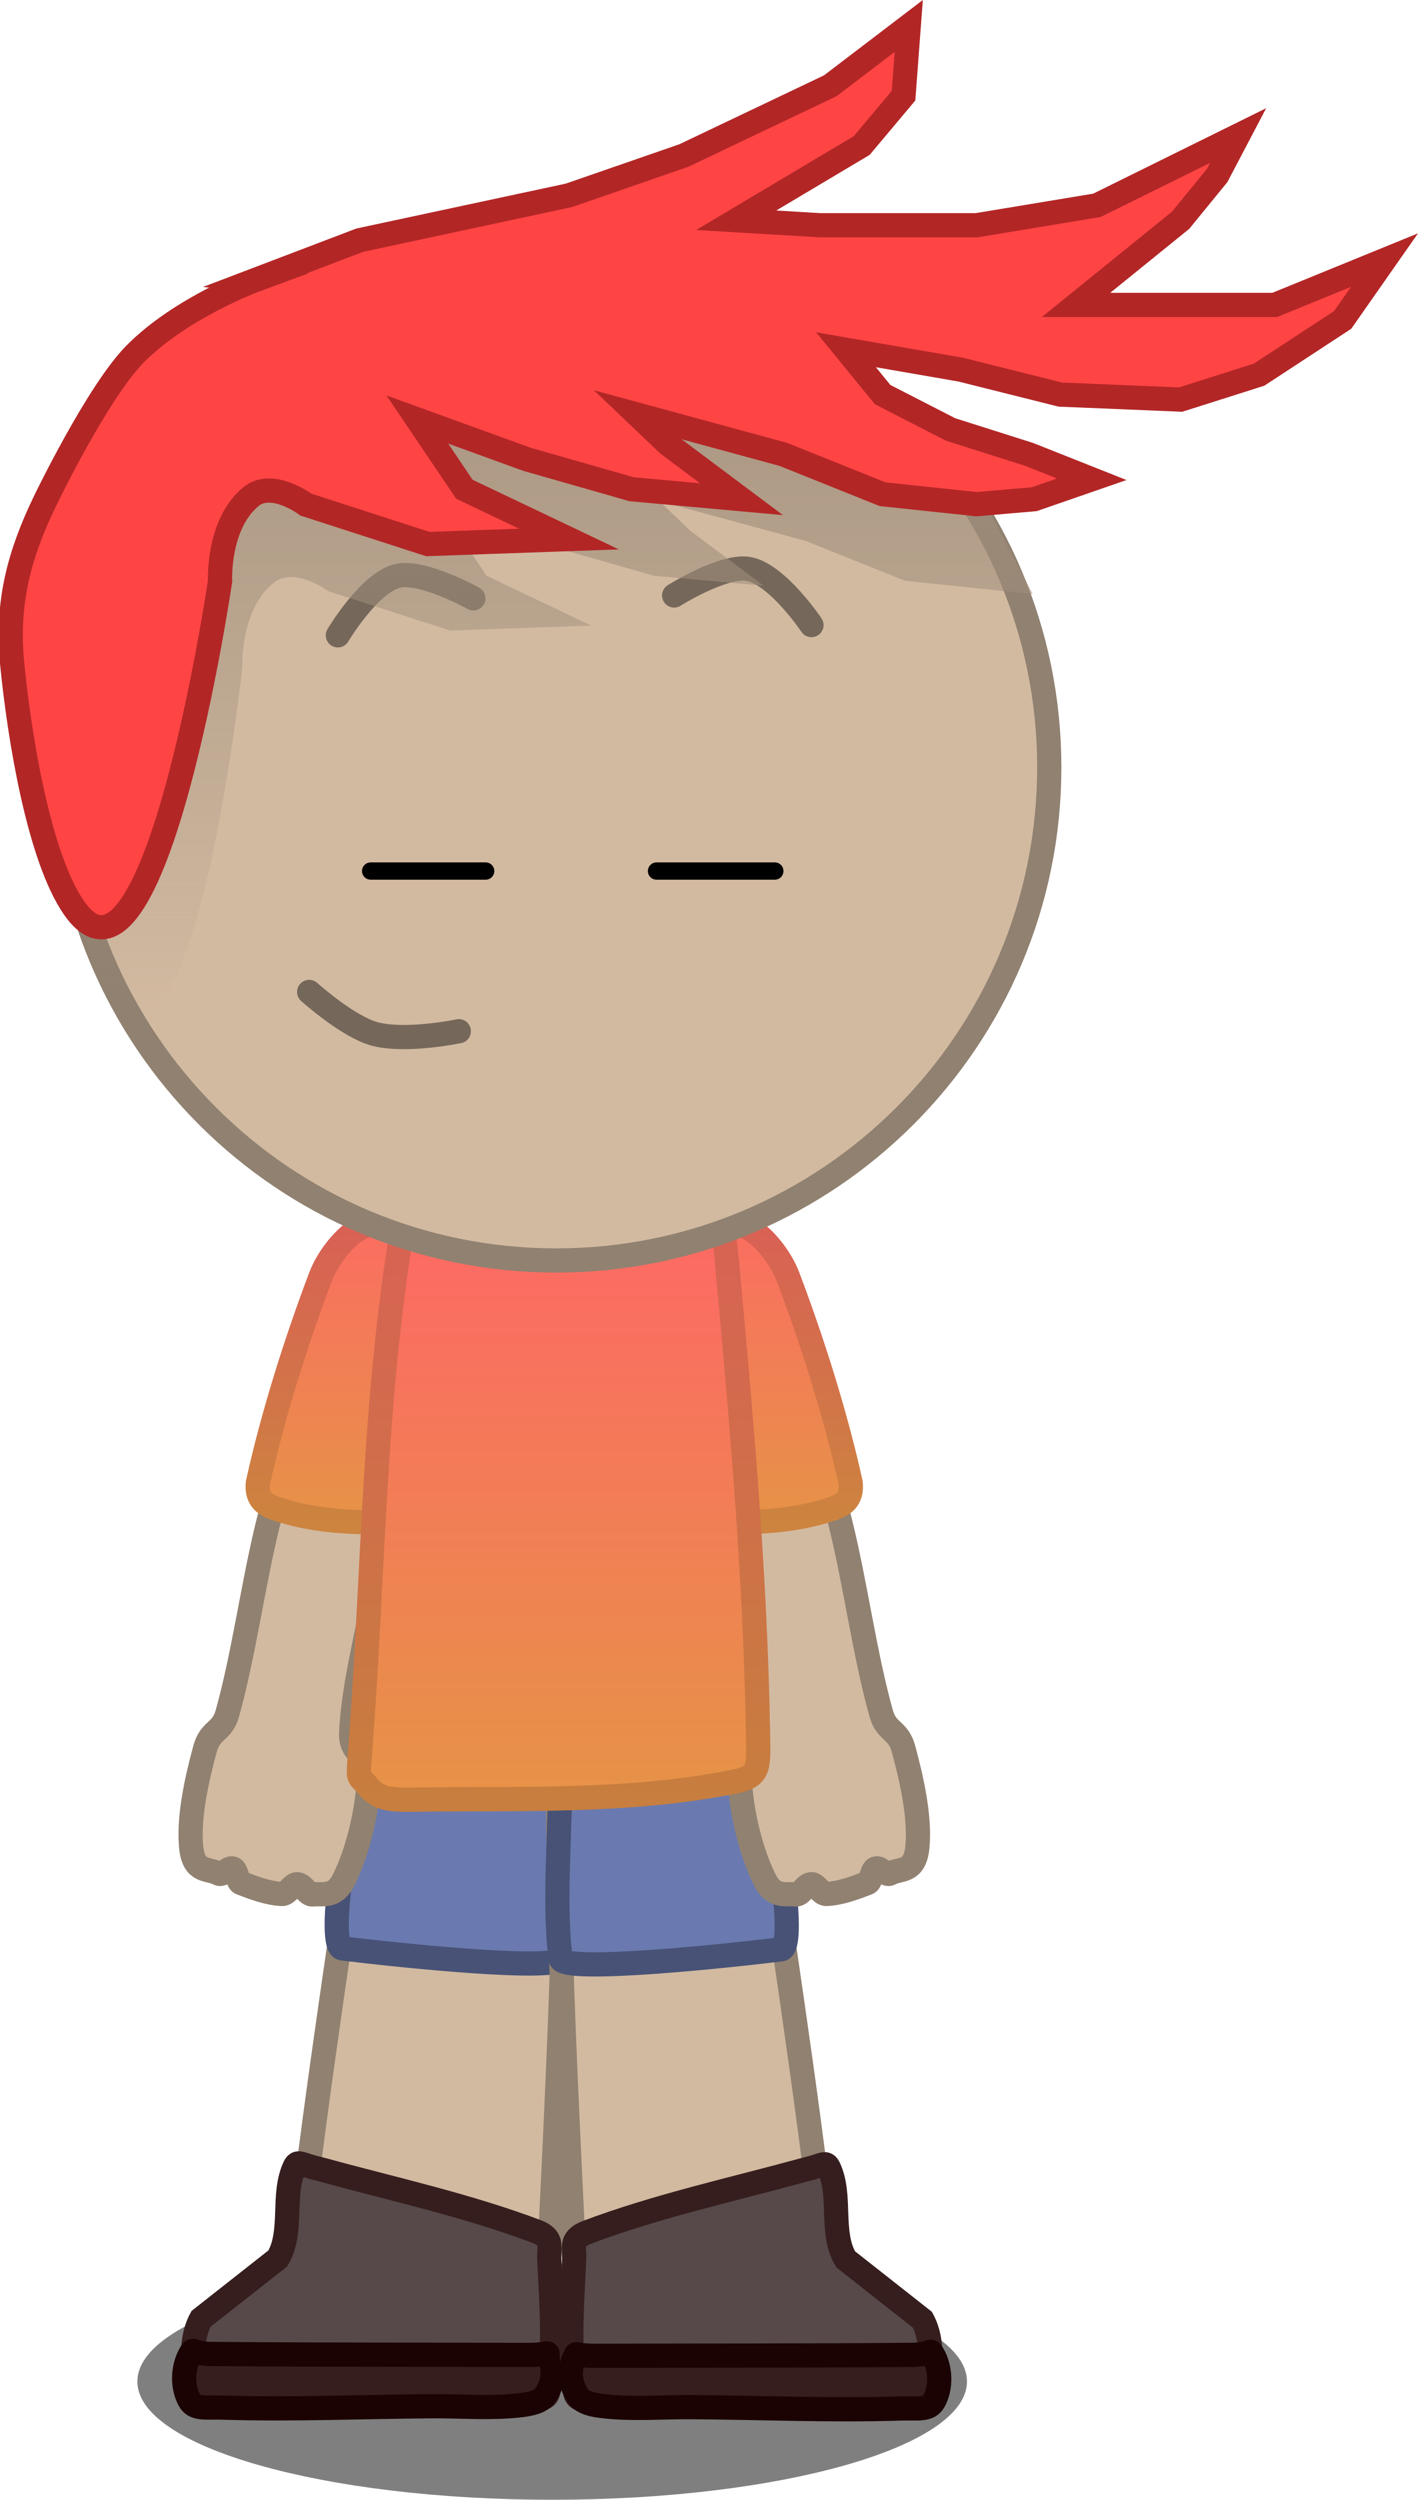 <svg version="1.1" xmlns="http://www.w3.org/2000/svg" xmlns:xlink="http://www.w3.org/1999/xlink" width="81.958" height="144.462" viewBox="0,0,81.958,144.462"><defs><linearGradient x1="227.989" y1="171.884" x2="227.989" y2="189.142" gradientUnits="userSpaceOnUse" id="color-1"><stop offset="0" stop-color="#fb6d61"/><stop offset="1" stop-color="#e69347"/></linearGradient><linearGradient x1="227.989" y1="171.884" x2="227.989" y2="189.142" gradientUnits="userSpaceOnUse" id="color-2"><stop offset="0" stop-color="#d96055"/><stop offset="1" stop-color="#cd843f"/></linearGradient><linearGradient x1="252.126" y1="171.884" x2="252.126" y2="189.142" gradientUnits="userSpaceOnUse" id="color-3"><stop offset="0" stop-color="#fb6d61"/><stop offset="1" stop-color="#e69347"/></linearGradient><linearGradient x1="252.126" y1="171.884" x2="252.126" y2="189.142" gradientUnits="userSpaceOnUse" id="color-4"><stop offset="0" stop-color="#d96055"/><stop offset="1" stop-color="#cd843f"/></linearGradient><linearGradient x1="240.305" y1="169.609" x2="240.305" y2="205.175" gradientUnits="userSpaceOnUse" id="color-5"><stop offset="0" stop-color="#ff6666"/><stop offset="1" stop-color="#e69347"/></linearGradient><linearGradient x1="240.305" y1="169.609" x2="240.305" y2="205.175" gradientUnits="userSpaceOnUse" id="color-6"><stop offset="0" stop-color="#d96055"/><stop offset="1" stop-color="#c77e3e"/></linearGradient><linearGradient x1="238.82" y1="115.153" x2="238.82" y2="159.754" gradientUnits="userSpaceOnUse" id="color-7"><stop offset="0" stop-color="#a08e7b"/><stop offset="1" stop-color="#a08e7b" stop-opacity="0"/></linearGradient><linearGradient x1="238.82" y1="115.153" x2="238.82" y2="159.754" gradientUnits="userSpaceOnUse" id="color-8"><stop offset="0" stop-color="#000000"/><stop offset="1" stop-color="#000000" stop-opacity="0"/></linearGradient></defs><g transform="translate(-208.021,-101.167)"><g data-paper-data="{&quot;isPaintingLayer&quot;:true}" fill-rule="nonzero" stroke-linejoin="miter" stroke-miterlimit="10" stroke-dasharray="" stroke-dashoffset="0" style="mix-blend-mode: normal"><path d="M263.911,238.796c0,3.774 -10.734,6.833 -23.975,6.833c-13.241,0 -23.975,-3.059 -23.975,-6.833c0,-3.774 10.734,-6.833 23.975,-6.833c13.241,0 23.975,3.059 23.975,6.833z" fill-opacity="0.5" fill="#000000" stroke="#000000" stroke-width="0" stroke-linecap="butt"/><g data-paper-data="{&quot;index&quot;:null}" stroke-width="1.4" stroke-linecap="round"><path d="M232.195,200.921c1.983,-0.372 4.004,-0.144 5.881,0.344c0.799,0.207 1.4,0.832 2.076,1.61c0.39,0.481 0.573,-0.578 0.556,1.986c-0.067,10.257 -0.643,20.565 -1.138,30.831c-0.124,2.566 0.033,1.775 -0.376,2.313c-0.499,0.647 -0.889,0.748 -1.92,0.683c-4.122,-0.26 -8.096,-0.216 -11.927,-1.462c-0.979,-0.317 -0.693,-0.229 -0.446,-2.597c0.966,-9.472 2.434,-18.898 3.791,-28.303c0.34,-2.353 0.611,-2.497 1.253,-3.474c0.615,-0.931 1.404,-1.75 2.249,-1.93z" data-paper-data="{&quot;origPos&quot;:null,&quot;origRot&quot;:0}" fill="#d2baa1" stroke="#918170"/><path d="M224.075,231.685c0.922,-1.542 0.214,-3.649 0.967,-5.277c0.194,-0.418 0.321,-0.154 1.41,0.097c4.188,1.152 8.497,2.082 12.578,3.621c1.02,0.384 0.698,0.964 0.737,1.596c0.133,2.628 0.319,5.146 -0.06,7.691c-0.155,0.602 -0.873,0.284 -1.281,0.334c-1.602,0.125 -3.206,0.071 -4.805,0.092c-4.095,0.051 -8.061,0.204 -12.078,0.078c-1.01,-0.029 -1.713,0.163 -1.936,-0.445c-0.495,-1.349 -0.642,-3.047 0.033,-4.296z" data-paper-data="{&quot;origPos&quot;:null}" fill="#574949" stroke="#361e1e"/><path d="M220.525,237.205c5.963,0.052 11.937,0.033 17.939,0.054c1.5,0.006 1.078,-0.272 1.277,0.096c0.341,0.632 0.278,1.532 -0.149,2.147c-0.257,0.494 -0.981,0.609 -1.592,0.675c-1.66,0.182 -3.318,0.035 -5.025,0.047c-4.022,0.028 -8.061,0.204 -12.078,0.078c-1.01,-0.029 -1.629,0.127 -1.936,-0.445c-0.426,-0.796 -0.379,-1.89 0.065,-2.663c0.232,-0.401 -0.012,0.039 1.498,0.012z" fill="#361e1e" stroke="#1b0303"/><path d="M235.607,200.379c0.916,0.02 1.901,0.82 2.771,0.905c0.692,0.068 1.134,0.993 1.72,1.248c0.338,0.157 0.497,-0.189 0.482,0.649c-0.058,3.355 0.404,7.768 -0.025,11.126c-0.107,0.839 -9.422,-0.133 -12.743,-0.54c-0.849,-0.104 0.081,-7.03 1.257,-10.107c0.295,-0.77 1.143,-1.778 1.701,-2.098c0.533,-0.305 0.786,-0.523 1.518,-0.582c0,0 2.521,-0.618 3.32,-0.601z" data-paper-data="{&quot;origPos&quot;:null,&quot;origRot&quot;:0}" fill="#6a7ab0" stroke="#475276"/></g><g data-paper-data="{&quot;origPos&quot;:null,&quot;origRot&quot;:0,&quot;index&quot;:null}" stroke-width="1.4" stroke-linecap="round"><path d="M229.6,186.322c0.37,0.932 0.586,2.584 0.454,4.14c-0.316,3.707 -1.533,7.106 -1.736,10.81c-0.076,1.407 1.096,1.162 1.03,2.595c-0.102,2.17 -0.725,4.461 -1.423,5.857c-0.518,1.142 -1.227,0.86 -1.826,0.924c-0.325,0.036 -0.523,-0.572 -0.902,-0.593c-0.279,-0.014 -0.558,0.57 -0.859,0.566c-0.816,-0.035 -1.628,-0.342 -2.396,-0.637c-0.194,-0.074 -0.238,-0.757 -0.462,-0.835c-0.264,-0.098 -0.586,0.432 -0.836,0.289c-0.552,-0.313 -1.413,-0.008 -1.57,-1.485c-0.186,-1.746 0.341,-4.037 0.795,-5.71c0.3,-1.136 0.982,-0.953 1.289,-2.044c0.96,-3.425 1.489,-7.519 2.374,-11.075c0.342,-1.371 0.766,-2.87 1.341,-3.513c0.851,-1.078 1.809,-1.513 2.702,-1.369c0.754,0.125 1.493,0.766 2.024,2.08z" data-paper-data="{&quot;origPos&quot;:null}" fill="#d2baa1" stroke="#918170"/><path d="M226.535,174.99c0.455,-1.206 1.395,-2.295 2.13,-2.75c0.942,-0.583 1.744,-0.337 2.486,-0.062c0.669,0.259 1.341,0.712 1.674,1.633c0.296,0.813 0.289,2.054 0.128,3.306c-0.46,3.591 -1.347,7.405 -2.227,11.144c-0.104,0.94 0.265,0.863 -0.301,0.874c-2.266,0.043 -4.499,-0.102 -6.497,-0.803c-0.508,-0.181 -1.102,-0.468 -1.004,-1.459c0.853,-3.87 2.156,-8.025 3.611,-11.884z" data-paper-data="{&quot;origPos&quot;:null}" fill="url(#color-1)" stroke="url(#color-2)"/></g><g stroke-width="1.4" stroke-linecap="round"><path d="M248.78,200.974c0.845,0.18 1.634,0.999 2.249,1.93c0.643,0.976 0.914,1.12 1.253,3.474c1.357,9.405 2.825,18.831 3.791,28.303c0.247,2.368 0.533,2.28 -0.446,2.597c-3.831,1.246 -7.805,1.203 -11.927,1.462c-1.031,0.065 -1.421,-0.037 -1.92,-0.683c-0.409,-0.538 -0.252,0.254 -0.376,-2.313c-0.495,-10.266 -1.071,-20.574 -1.138,-30.831c-0.017,-2.564 0.166,-1.504 0.556,-1.986c0.676,-0.778 1.278,-1.403 2.076,-1.61c1.877,-0.487 3.898,-0.715 5.881,-0.344z" data-paper-data="{&quot;origPos&quot;:null,&quot;origRot&quot;:0}" fill="#d2baa1" stroke="#918170"/><path d="M261.335,235.226c0.675,1.249 0.528,2.948 0.033,4.296c-0.223,0.608 -0.926,0.415 -1.936,0.445c-4.016,0.127 -7.982,-0.026 -12.078,-0.078c-1.599,-0.02 -3.203,0.034 -4.805,-0.092c-0.408,-0.05 -1.125,0.268 -1.281,-0.334c-0.379,-2.545 -0.193,-5.063 -0.06,-7.691c0.039,-0.632 -0.284,-1.211 0.737,-1.596c4.081,-1.539 8.39,-2.469 12.578,-3.621c1.089,-0.251 1.216,-0.515 1.41,-0.097c0.752,1.629 0.045,3.735 0.967,5.277z" data-paper-data="{&quot;origPos&quot;:null}" fill="#574949" stroke="#361e1e"/><path d="M260.449,237.258c1.51,0.027 1.266,-0.413 1.498,-0.012c0.444,0.773 0.491,1.868 0.065,2.663c-0.307,0.571 -0.926,0.415 -1.936,0.445c-4.016,0.127 -8.056,-0.05 -12.078,-0.078c-1.707,-0.012 -3.366,0.135 -5.025,-0.047c-0.611,-0.066 -1.335,-0.181 -1.592,-0.675c-0.427,-0.615 -0.491,-1.516 -0.149,-2.147c0.199,-0.368 -0.223,-0.09 1.277,-0.096c6.001,-0.021 11.976,-0.001 17.939,-0.054z" fill="#361e1e" stroke="#1b0303"/><path d="M248.688,201.032c0.732,0.059 0.985,0.278 1.518,0.582c0.557,0.319 1.406,1.328 1.701,2.098c1.176,3.076 2.106,10.003 1.257,10.107c-3.321,0.408 -12.636,1.379 -12.743,0.54c-0.429,-3.358 0.033,-7.771 -0.025,-11.126c-0.015,-0.839 0.144,-0.492 0.482,-0.649c0.586,-0.254 1.027,-1.18 1.72,-1.248c0.869,-0.085 1.854,-0.885 2.771,-0.905c0.799,-0.017 3.32,0.601 3.32,0.601z" data-paper-data="{&quot;origPos&quot;:null,&quot;origRot&quot;:0}" fill="#6a7ab0" stroke="#475276"/></g><g data-paper-data="{&quot;origPos&quot;:null,&quot;origRot&quot;:0,&quot;index&quot;:null}" stroke-width="1.4" stroke-linecap="round"><path d="M250.514,186.322c0.532,-1.314 1.27,-1.955 2.024,-2.08c0.893,-0.144 1.851,0.291 2.702,1.369c0.574,0.643 0.999,2.143 1.341,3.513c0.885,3.556 1.414,7.651 2.374,11.075c0.307,1.091 0.989,0.908 1.289,2.044c0.455,1.673 0.981,3.963 0.795,5.71c-0.157,1.476 -1.018,1.171 -1.57,1.485c-0.249,0.143 -0.572,-0.388 -0.836,-0.289c-0.224,0.078 -0.268,0.761 -0.462,0.835c-0.768,0.295 -1.58,0.602 -2.396,0.637c-0.3,0.004 -0.579,-0.58 -0.859,-0.566c-0.379,0.021 -0.578,0.629 -0.902,0.593c-0.599,-0.064 -1.308,0.218 -1.826,-0.924c-0.698,-1.395 -1.321,-3.686 -1.423,-5.857c-0.066,-1.433 1.106,-1.188 1.03,-2.595c-0.203,-3.703 -1.421,-7.103 -1.736,-10.81c-0.132,-1.557 0.084,-3.209 0.454,-4.14z" data-paper-data="{&quot;origPos&quot;:null}" fill="#d2baa1" stroke="#918170"/><path d="M253.579,174.99c1.455,3.858 2.758,8.014 3.611,11.884c0.097,0.991 -0.496,1.277 -1.004,1.459c-1.999,0.7 -4.231,0.845 -6.497,0.803c-0.567,-0.011 -0.197,0.066 -0.301,-0.874c-0.88,-3.739 -1.766,-7.552 -2.227,-11.144c-0.161,-1.252 -0.167,-2.493 0.128,-3.306c0.333,-0.921 1.005,-1.375 1.674,-1.633c0.742,-0.275 1.544,-0.52 2.486,0.062c0.735,0.455 1.676,1.543 2.13,2.75z" data-paper-data="{&quot;origPos&quot;:null}" fill="url(#color-3)" stroke="url(#color-4)"/></g><path d="M246.944,169.743c1.056,0.028 1.406,-0.111 1.917,0.486c0.771,0.923 0.878,1.155 1.14,3.467c0.832,9.064 1.659,18.136 1.827,27.358c0.042,2.305 0.152,2.767 -1.372,3.074c-6.098,1.225 -12.315,0.955 -18.634,1.045c-1.58,0.023 -2,-0.135 -2.637,-0.889c-0.522,-0.627 -0.481,-0.047 -0.295,-2.606c0.745,-10.234 0.726,-19.494 2.392,-29.571c0.414,-2.517 1.695,-2.152 2.713,-2.242c4.328,-0.393 8.686,-0.247 12.949,-0.122z" data-paper-data="{&quot;origPos&quot;:null,&quot;index&quot;:null,&quot;origRot&quot;:0}" fill="url(#color-5)" stroke="url(#color-6)" stroke-width="1.4" stroke-linecap="round"/><g><g><path d="M211.667,145.511c0,-15.74 12.76,-28.5 28.5,-28.5c15.74,0 28.5,12.76 28.5,28.5c0,15.74 -12.76,28.5 -28.5,28.5c-15.74,0 -28.5,-12.76 -28.5,-28.5z" data-paper-data="{&quot;origPos&quot;:null,&quot;index&quot;:null}" fill="#d2baa1" stroke="#918170" stroke-width="1.4" stroke-linecap="butt"/><path d="M246.985,135.579c0,0 2.914,-1.833 4.354,-1.522c1.658,0.358 3.583,3.234 3.583,3.234" data-paper-data="{&quot;index&quot;:null}" fill="none" stroke="#75685a" stroke-width="1.4" stroke-linecap="round"/><path d="M227.549,137.884c0,0 1.766,-2.977 3.402,-3.424c1.421,-0.388 4.43,1.283 4.43,1.283" data-paper-data="{&quot;index&quot;:null}" fill="none" stroke="#75685a" stroke-width="1.4" stroke-linecap="round"/><path d="M224.059,122.35l6.044,-2.303l12.087,-2.591l5.866,-0.349c0,0 3.368,0.344 4.864,1.17c2.041,1.127 6.263,4.976 6.263,4.976l2.897,3.959l2.951,3.188l2.683,5.1l-7.393,-0.771l-5.741,-2.303l-8.461,-2.303l1.813,1.727l4.231,3.167l-6.346,-0.576l-6.044,-1.727l-6.346,-2.303l2.72,4.03l6.044,2.879l-8.159,0.288l-7.044,-2.279c0,0 -1.959,-1.476 -3.191,-0.449c-1.93,1.607 -1.77,4.867 -1.77,4.867c0,0 -2.797,25.596 -7.464,18.887c-2.016,-2.899 -4.132,-9.808 -4.553,-14.128c-0.339,-3.477 0.39,-6.28 1.918,-9.422c0,0 3.011,-6.245 5.176,-8.445c2.658,-2.701 6.957,-4.288 6.957,-4.288z" data-paper-data="{&quot;index&quot;:null}" fill="url(#color-7)" stroke="url(#color-8)" stroke-width="0" stroke-linecap="round"/><path d="M222.772,117.35l6.044,-2.303l12.087,-2.591l6.648,-2.303l8.461,-4.03l4.533,-3.455l-0.302,4.03l-2.417,2.879l-7.252,4.318l4.835,0.288h9.065l6.95,-1.152l8.159,-4.03l-1.209,2.303l-2.115,2.591l-6.044,4.894h5.137h6.346l6.346,-2.591l-2.417,3.455l-4.835,3.167l-4.533,1.439l-6.95,-0.288l-5.741,-1.439l-6.648,-1.152l2.115,2.591l3.928,2.015l4.533,1.439l3.626,1.439l-3.324,1.152l-3.324,0.288l-5.439,-0.576l-5.741,-2.303l-8.461,-2.303l1.813,1.727l4.231,3.167l-6.346,-0.576l-6.044,-1.727l-6.346,-2.303l2.72,4.03l6.044,2.879l-8.159,0.288l-7.044,-2.279c0,0 -1.959,-1.476 -3.191,-0.449c-1.93,1.607 -1.77,4.867 -1.77,4.867c0,0 -3.775,25.596 -8.441,18.887c-2.016,-2.899 -3.155,-9.808 -3.576,-14.128c-0.339,-3.477 0.39,-6.28 1.918,-9.422c0,0 3.011,-6.245 5.176,-8.445c2.658,-2.701 6.957,-4.288 6.957,-4.288z" data-paper-data="{&quot;index&quot;:null}" fill="#ff4444" stroke="#b32626" stroke-width="1.4" stroke-linecap="round"/></g><path d="M234.54,160.761c0,0 -3.03,0.639 -4.846,0.162c-1.56,-0.409 -3.804,-2.432 -3.804,-2.432" data-paper-data="{&quot;index&quot;:null}" fill="none" stroke="#75685a" stroke-width="1.4" stroke-linecap="round"/></g><path d="M229.444,151.505h6.647" fill="none" stroke="#000000" stroke-width="1" stroke-linecap="round"/><path d="M245.967,151.505h6.837" fill="none" stroke="#000000" stroke-width="1" stroke-linecap="round"/></g></g></svg>